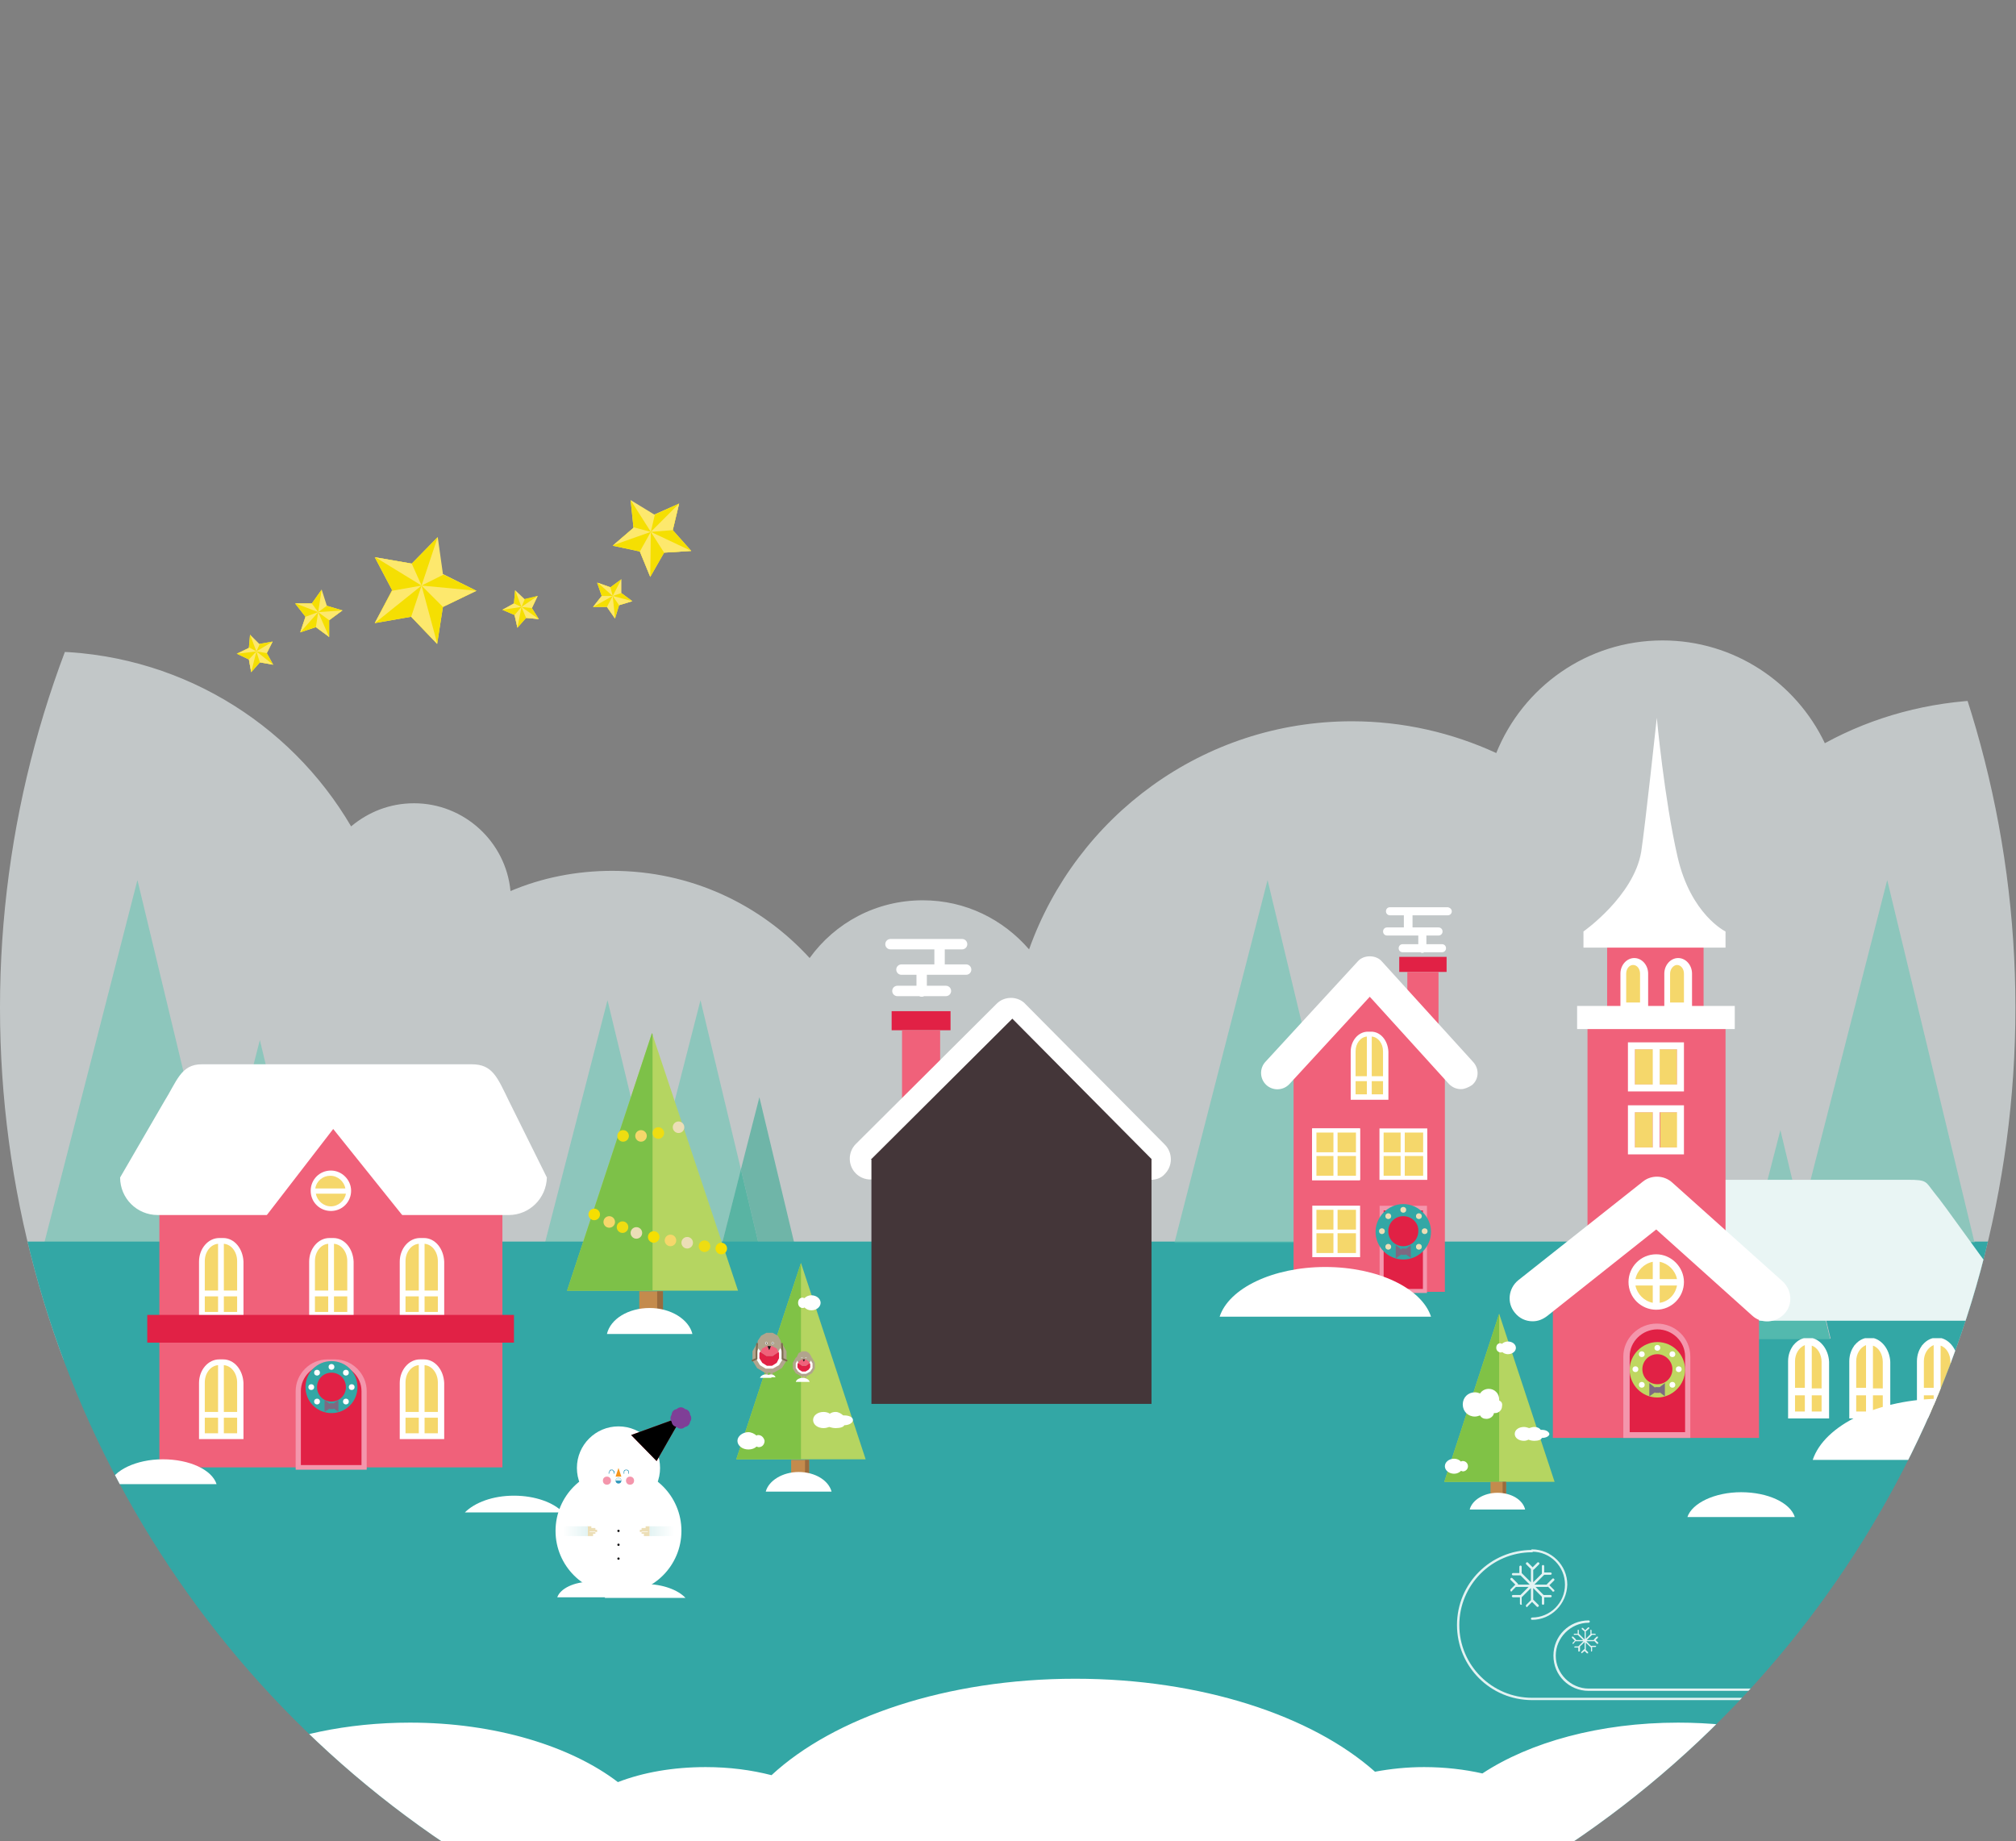 <svg xmlns="http://www.w3.org/2000/svg" xmlns:xlink="http://www.w3.org/1999/xlink" viewBox="0 0 349.1 318.8" enable-background="new 0 0 349.1 318.8"><rect x="0" y="0" width="349.1" height="318.8" fill="#808080" stroke="none"/><symbol id="c" viewBox="-3.8 -6.9 7.7 13.8"><path fill="#fff" d="M.4 6.9h-.7c-1.9 0-3.5-1.8-3.5-4.1v-9.8h7.7v9.8c-.1 2.3-1.6 4.1-3.5 4.1z"/><path fill="#F5D76B" d="M.5 5.9v-8.1h2.3v5.1c0 1.6-1 2.9-2.3 3zM-2.8-3.2v-2.7h2.3v2.7zM.5-3.2v-2.7h2.3v2.7zM-2.8-2.2h2.3v8.1c-1.3-.1-2.3-1.4-2.3-3v-5.1z"/></symbol><symbol id="d" viewBox="-3.5 -7 7.1 13.9"><path fill="#F5D76B" d="M2.4 5.7h-5v-11.7h5z"/><path fill="#fff" d="M0 7c-1.9 0-3.5-1.8-3.5-4.1v-9.9h7.1v9.8c-.1 2.3-1.7 4.2-3.6 4.2zm.6-10h1.7v-2.8h-1.7v2.8zm-1.2 8.7v-7.4h-1.7v4.6c0 1.3.7 2.4 1.7 2.8zm-1.7-8.7h1.7v-2.8h-1.7v2.8zm2.9 1.2v7.4c1-.3 1.7-1.5 1.7-2.8v-4.6h-1.7zm-.6 8.2zm2.9-8.8z"/><path fill="none" d="M0 6.4M2.9-2.4"/></symbol><symbol id="e" viewBox="-5.2 -5.6 10.4 11.3"><path fill="#fff" d="M-5.2 5.6v-11.2h10.4v11.2z"/><path fill="#F5D76B" d="M.3.4h4v4.3h-4zM-.6-.4h-3.7v-4.3h3.7zM.3-.4v-4.3h4v4.3zM-.6 4.7h-3.7v-4.3h3.7z"/></symbol><defs><circle id="a" cx="174.5" cy="174.5" r="174.5"/></defs><clipPath id="b"><use xlink:href="#a" overflow="visible"/></clipPath><g clip-path="url(#b)"><path opacity=".6" fill="#EEF7F8" d="M316 128.7c-5-10.5-15.7-17.8-28.1-17.8-13.1 0-24.2 8.1-28.8 19.5-7.6-3.5-16.1-5.5-25-5.5-25.8 0-47.7 16.5-55.9 39.5-4.5-5.2-11-8.5-18.4-8.5-8.1 0-15.2 3.9-19.6 10-8.5-9.3-20.6-15.1-34.2-15.1-6.2 0-12.2 1.2-17.6 3.5-.8-8.5-8-15.2-16.7-15.2-4.2 0-7.9 1.5-10.9 4-10.6-18.1-30.3-30.3-52.9-30.3h-1.1c-7.5 19.8-11.6 41.2-11.6 63.6 0 20.7 3.5 40.6 9.9 59l2.7.1c12.2 0 23.6-3.6 33.2-9.8h.5c8.9 0 16.8-4 22-10.3 7.1 16.4 23.4 27.8 42.4 27.8 23.5 0 52.9-17.5 55.8-40.2 2.5.9-4.9 1.3-2.1 1.3 6.4 0 12.3-2.5 16.6-6.6 6.2 26.1 29.6 45.5 57.6 45.5 26.2 0 48.4-17 56.2-40.6 4.4 10.5 11.8 19.4 21.1 25.7 7 8.8 17.6 14.6 29.7 14.8 8.3-20.7 12.9-43.2 12.9-66.9 0-19.2-3-37.6-8.6-55h-1.1c-10 .3-19.6 2.9-28 7.5z"/><path fill="none" d="M8 94.2h342.9v120.9h-342.9zM7.7 132.9h342.8v82.3h-342.8z"/><path opacity=".6" fill="#6AC5B4" d="M37.5 209.4l-13.7-57-16.1 62.7h28.3zM113 205.6l-7.8-32.4-10.8 41.9h16.1zM125.1 215.1l3.2-12.6-7-29.3-8.3 32.4 2.3 9.5zM115.3 215.1l-2.3-9.5-2.5 9.5zM115.3 215.1l-2.3-9.5-2.5 9.5z"/><path opacity=".6" fill="#38A893" d="M137.5 215.1l-6-25.1-3.2 12.5 3 12.6z"/><path opacity=".6" fill="#6AC5B4" d="M131.3 215.1l-3-12.6-3.2 12.6z"/><path opacity=".6" fill="#38A893" d="M131.3 215.1l-3-12.6-3.2 12.6z"/><path opacity=".6" fill="#6AC5B4" d="M53.4 215.1l-8.4-35-7.5 29.3 1.3 5.7zM38.8 215.1l-1.3-5.7-1.5 5.7zM38.8 215.1l-1.3-5.7-1.5 5.7z"/><path fill="#33A7A5" d="M341.9 215.1h-28.9l4 16.7h-18l4.3-16.8h-302.6c10.4 42.6 35.9 79.2 70.6 103.8h207.3c34.7-24.6 60.2-61.2 70.6-103.8h-7.3z"/><path opacity=".6" fill="#6AC5B4" d="M341.9 215.1l-15.1-62.7-14.9 58.3 1 4.4z"/><path fill="#33A7A5" d="M312.9 215.2h29v-.1h-29z"/><path opacity=".6" fill="#6AC5B4" d="M312.9 215.2h29v-.1h-29zM219.5 152.4l-16.1 62.7h31.1z"/><path fill="#33A7A5" d="M234.5 215.2v-.1h-31.1v.1z"/><path opacity=".6" fill="#6AC5B4" d="M234.5 215.2v-.1h-31.1v.1zM311.9 210.7l-3.6-15-5 19.4h7.4z"/><path fill="#33A7A5" d="M316.9 231.9l-4-16.7h-2.2v-.1h-7.4l-4.3 16.8z"/><path opacity=".6" fill="#6AC5B4" d="M316.9 231.9l-4-16.7h-2.2v-.1h-7.4l-4.3 16.8zM312.9 215.1l-1-4.4-1.2 4.4zM312.9 215.1l-1-4.4-1.2 4.4z"/><path fill="#33A7A5" d="M310.7 215.1v.1h2.2v-.1z"/><path opacity=".6" fill="#6AC5B4" d="M310.7 215.1v.1h2.2v-.1zM310.7 215.1v.1h2.2v-.1z"/><g><path fill="#E12145" d="M164.6 175.1h-10.2v3.3h10.2z"/><path fill="#F0617A" d="M156.2 178.4v12.8h6.6v-12.8z"/><path fill="#fff" d="M199.3 204.3c-.9 0-1.8-.4-2.5-1.1l-21.6-21.8-21.9 21.8c-1.4 1.4-3.7 1.4-5.1 0-1.4-1.4-1.4-3.7 0-5.1l24.4-24.3c.7-.7 1.6-1 2.5-1 .9 0 1.9.4 2.5 1.1l24.1 24.3c1.4 1.4 1.4 3.7 0 5.1-.6.7-1.5 1-2.4 1z"/><path fill="#443639" d="M175.3 176.4l-24.4 24.3-.1.1h.1v42.3h48.5v-42.4l-24.1-24.3z"/><path fill="#fff" d="M167.3 167h-3.7v-2.6h3c.5 0 .9-.4.9-.9s-.4-.9-.9-.9h-12.4c-.5 0-.9.4-.9.9s.4.9.9.9h7.6v2.6h-5.7c-.5 0-.9.4-.9.9s.4.9.9.9h2.6v1.9h-3.3c-.5 0-.9.4-.9.9s.4.9.9.9h3.8c.1.1.3.1.4.1s.3 0 .4-.1h3.8c.5 0 .9-.4.9-.9s-.4-.9-.9-.9h-3.3v-1.9h6.8c.5 0 .9-.4.9-.9s-.4-.9-.9-.9z"/></g><g><path fill="#F0617A" d="M27.6 194.1h59.4v60h-59.4z"/><path fill="#fff" d="M97.5 261.9c-1.6-1.7-4.8-2.9-8.5-2.9s-6.8 1.2-8.5 2.9h17zM88.1 210.4h-60.8c-3.6 0-6.5-2.9-6.5-6.5l7.6-13.1c2.2-3.5 2.9-6.5 6.5-6.5h46.8c3.6 0 4.4 2.2 6.5 6.5l6.5 13.1c-.1 3.6-3 6.5-6.6 6.5z"/><path fill="#F0617A" d="M44.9 212.1l12.8-16.6 13.3 16.6z"/><use xlink:href="#c" width="7.7" height="13.8" x="-3.8" y="-6.9" transform="matrix(1 0 0 -1 38.262 242.299)" overflow="visible"/><circle fill="#F5D76B" cx="57.3" cy="206.2" r="2.9"/><path fill="#fff" d="M57.3 202.7c-2 0-3.5 1.6-3.5 3.5 0 2 1.6 3.5 3.5 3.5 2 0 3.5-1.6 3.5-3.5s-1.6-3.5-3.5-3.5zm0 6.2c-1.3 0-2.4-1-2.6-2.2h5.2c-.2 1.2-1.3 2.2-2.6 2.2zm-2.7-3.1c.2-1.3 1.3-2.2 2.6-2.2s2.4 1 2.6 2.2h-5.2z"/><use xlink:href="#c" width="7.7" height="13.8" x="-3.8" y="-6.9" transform="matrix(1 0 0 -1 38.262 221.283)" overflow="visible"/><use xlink:href="#c" width="7.7" height="13.8" x="-3.8" y="-6.9" transform="matrix(1 0 0 -1 57.335 221.283)" overflow="visible"/><use xlink:href="#c" width="7.7" height="13.8" x="-3.8" y="-6.9" transform="matrix(1 0 0 -1 73.02 221.283)" overflow="visible"/><path fill="#E12145" d="M25.5 227.7h63.5v4.8h-63.5z"/><use xlink:href="#c" width="7.7" height="13.8" x="-3.8" y="-6.9" transform="matrix(1 0 0 -1 73.02 242.299)" overflow="visible"/><path fill="#E12145" d="M63 254.1v-13.2c0-2.8-2.3-5-5-5h-1.3c-2.8 0-5 2.3-5 5v13.2h11.3z"/><path fill="#F496AC" d="M63.4 254.5h-12.2v-13.6c0-3 2.5-5.5 5.5-5.5h1.3c3 0 5.5 2.5 5.5 5.5v13.6zm-11.3-.8h10.5v-12.8c0-2.5-2.1-4.6-4.6-4.6h-1.3c-2.5 0-4.6 2.1-4.6 4.6v12.8z"/><path fill="#33A7A5" d="M57.4 244.7c-2.5 0-4.5-2-4.5-4.5s2-4.5 4.5-4.5 4.5 2 4.5 4.5-2 4.5-4.5 4.5zm0-7c-1.4 0-2.5 1.1-2.5 2.5s1.1 2.5 2.5 2.5 2.5-1.1 2.5-2.5-1.1-2.5-2.5-2.5z"/><circle fill="#fff" cx="57.4" cy="236.7" r=".5"/><circle fill="#fff" cx="60.9" cy="240.2" r=".5"/><circle fill="#fff" cx="53.9" cy="240.2" r=".5"/><circle fill="#fff" cx="59.9" cy="242.7" r=".5"/><circle fill="#fff" cx="54.9" cy="237.7" r=".5"/><circle fill="#fff" cx="54.9" cy="242.7" r=".5"/><circle fill="#fff" cx="59.9" cy="237.7" r=".5"/><path fill="#7D6981" d="M58.6 242.4l-.8.6h-.7v.1l-.9-.7v2.1l.9-.6v.1h.7v-.1l.8.6z"/><path fill="#fff" d="M37.5 257c-.8-2.5-4.7-4.3-9.3-4.3-4.6 0-8.5 1.9-9.3 4.3h18.6z"/></g><g><path fill="#F0617A" d="M304.6 228.7h38.1v20.3h-38.1zM304.6 228.7v-5l-18-13.2-17.7 13.2v25.3h73.8v-20.3z"/><use xlink:href="#d" width="7.1" height="13.9" x="-3.5" y="-7" transform="matrix(1 0 0 -1 313.134 238.624)" overflow="visible"/><path fill="#E9F5F4" d="M304.6 228.7h38.5c4.5 0 4.1-5.7 2.1-8.3-2.1-2.6-8.5-11.8-10.2-13.8-1.6-2-1.2-2.3-4.6-2.3h-44.5l1.1 5.9 17.6 14.1v4.4z"/><path fill="#F0617A" d="M274.9 177.8h23.9v38.4h-23.9z"/><path fill="#F5D76B" d="M283.1 181.7h7.3v6.1h-7.3z"/><path fill="#fff" d="M281.9 180.5v8.5h9.7v-8.5h-9.7zm1.2 1.2h3.1v6.1h-3.1v-6.1zm7.3 6.1h-3v-6.1h3v6.1z"/><path fill="#F5D76B" d="M283.1 192.6h3.1v6.1h-3.1zM287.5 192.6h3v6.1h-3z"/><path fill="#fff" d="M281.9 191.4v8.5h9.7v-8.5h-9.7zm1.2 7.3v-6.1h3.1v6.1h-3.1zm7.3 0h-3v-6.1h3v6.1zm-3.5.6z"/><path fill="none" d="M286.9 199.3"/><path fill="#F0617A" d="M278.3 163.7h16.7v10.6h-16.7zM278.3 163.7h16.7v10.6h-16.7z"/><path fill="#F5D76B" d="M284.7 174.2v-5.6c0-1.2-.8-2.1-1.8-2.1s-1.8.9-1.8 2.1v5.6h3.6z"/><path fill="#fff" d="M285.3 174.8h-4.7v-6.2c0-1.5 1.1-2.7 2.4-2.7 1.3 0 2.4 1.2 2.4 2.7v6.2zm-3.6-1.2h2.3v-5c0-.8-.5-1.5-1.2-1.5s-1.2.7-1.2 1.5v5z"/><path fill="#F5D76B" d="M292.3 174.2v-5.6c0-1.2-.8-2.1-1.8-2.1s-1.8.9-1.8 2.1v5.6h3.6z"/><path fill="#fff" d="M292.9 174.8h-4.7v-6.2c0-1.5 1.1-2.7 2.4-2.7 1.3 0 2.4 1.2 2.4 2.7v6.2zm-3.6-1.2h2.3v-5c0-.8-.5-1.5-1.2-1.5-.6 0-1.2.7-1.2 1.5v5z"/><circle fill="#F5D76B" cx="286.8" cy="222.1" r="3.8"/><path fill="#fff" d="M286.8 217.2c-2.7 0-4.8 2.2-4.8 4.8 0 2.7 2.2 4.8 4.8 4.8 2.7 0 4.8-2.2 4.8-4.8 0-2.6-2.2-4.8-4.8-4.8zm-.6 8.4c-1.5-.3-2.7-1.5-3-3h3v3zm0-4.1h-3c.3-1.5 1.5-2.7 3-3v3zm1.2-3c1.5.3 2.7 1.5 3 3h-3v-3zm0 7.1v-3h3c-.3 1.6-1.5 2.8-3 3z"/><path fill="#E12145" d="M292.3 248.5v-13.6c0-2.8-2.4-5.2-5.3-5.2s-5.3 2.3-5.3 5.2v13.6h10.6z"/><path fill="#F496AC" d="M292.7 249h-11.6v-14.1c0-3.1 2.6-5.7 5.8-5.7 3.2 0 5.8 2.5 5.8 5.7v14.1zm-10.5-1h9.6v-13.1c0-2.6-2.2-4.7-4.8-4.7-2.6 0-4.8 2.1-4.8 4.7v13.1z"/><path fill="#BFD761" d="M287 242c-2.7 0-4.8-2.2-4.8-4.8s2.2-4.8 4.8-4.8c2.7 0 4.8 2.2 4.8 4.8s-2.2 4.8-4.8 4.8zm0-7.5c-1.5 0-2.6 1.2-2.6 2.6 0 1.5 1.2 2.6 2.6 2.6 1.5 0 2.6-1.2 2.6-2.6 0-1.4-1.2-2.6-2.6-2.6z"/><circle fill="#fff" cx="287" cy="233.4" r=".5"/><circle fill="#fff" cx="290.7" cy="237.1" r=".5"/><circle fill="#fff" cx="283.2" cy="237.1" r=".5"/><circle fill="#fff" cx="289.6" cy="239.8" r=".5"/><circle fill="#fff" cx="284.3" cy="234.5" r=".5"/><circle fill="#fff" cx="284.3" cy="239.8" r=".5"/><circle fill="#fff" cx="289.6" cy="234.5" r=".5"/><path fill="#7D6981" d="M288.3 239.5l-.9.7h-.8v.1l-1-.8v2.3l1-.7v.1h.8v-.1l.9.7z"/><use xlink:href="#d" width="7.1" height="13.9" x="-3.5" y="-7" transform="matrix(1 0 0 -1 323.73 238.624)" overflow="visible"/><use xlink:href="#d" width="7.1" height="13.9" x="-3.5" y="-7" transform="matrix(1 0 0 -1 335.446 238.624)" overflow="visible"/><path fill="#fff" d="M265.4 228.8c-1.2 0-2.3-.5-3.1-1.5-1.4-1.7-1.1-4.2.6-5.6l21.6-17.1c1.5-1.2 3.7-1.1 5.1.2l19.1 17.1c1.6 1.5 1.8 4 .3 5.6-1.5 1.6-4 1.8-5.6.3l-16.6-14.9-18.9 15c-.8.6-1.6.9-2.5.9zM273.1 174.2h27.3v4h-27.3zM274.2 161.3v2.8h24.6v-2.8s-6-2.9-8.3-12.9c-2.3-10-3.6-24.1-3.6-24.1s-2 18.6-2.7 23.2c-1.3 7.7-10 13.8-10 13.8z"/><path fill="#fff" d="M310.8 262.7c-.8-2.5-4.7-4.3-9.3-4.3s-8.5 1.9-9.3 4.3h18.6z"/><path fill="#fff" d="M359.1 252.8c-2-6-11.4-10.6-22.6-10.6-11.3 0-20.6 4.6-22.6 10.6h45.2z"/></g><g><path fill="#F0617A" d="M224 185.3v38.4h26.2v-38.4l-13.1-12.8z"/><path fill="#fff" d="M250.6 157.1h-9.9c-.4 0-.7.3-.7.7s.3.7.7.7h2.4v2.1h-2.9c-.4 0-.7.3-.7.7 0 .4.3.7.7.7h5.4v1.5h-2.7c-.4 0-.7.3-.7.7 0 .4.3.7.7.7h3.1c.1.1.2.1.3.1s.2 0 .3-.1h3.1c.4 0 .7-.3.7-.7 0-.4-.3-.7-.7-.7h-2.7v-1.5h2.1c.4 0 .7-.3.7-.7 0-.4-.3-.7-.7-.7h-4.5v-2.1h6.1c.4 0 .7-.3.7-.7s-.4-.7-.8-.7z"/><path fill="#E12145" d="M239.3 209.2h7.5v14.4h-7.5z"/><path fill="#F5D76B" d="M227.6 195.7h7.6v8.3h-7.6z"/><path fill="#fff" d="M235.5 204.4h-8.3v-9h8.3v9zm-7.6-.8h6.9v-7.6h-6.9v7.6z"/><path fill="#F5D76B" d="M231.4 195.8v8.2"/><path fill="#fff" d="M231 195.8h.7v8.2h-.7z"/><path fill="#F5D76B" d="M227.6 199.9h7.6"/><path fill="#fff" d="M227.6 199.5h7.6v.7h-7.6z"/><path fill="#F496AC" d="M247.1 223.9h-8.2v-15.1h8.2v15.1zm-7.5-.7h6.8v-13.6h-6.8v13.6z"/><path fill="#E12145" d="M242.3 165.7v2.6h8.2v-2.6z"/><path fill="#F0617A" d="M243.7 168.3v10.2h5.4v-10.2z"/><path fill="#fff" d="M253 188.6c-.8 0-1.5-.3-2.1-.9l-13.7-15.1-13.9 15.1c-1.1 1.2-2.9 1.2-4 .2-1.2-1.1-1.2-2.9-.2-4l16-17.4c.5-.6 1.3-.9 2.1-.9s1.6.3 2.1.9l15.8 17.4c1.1 1.2 1 3-.2 4-.6.4-1.3.7-1.9.7z"/><path fill="#33A7A5" d="M243 218.1c-2.7 0-4.8-2.2-4.8-4.8s2.2-4.8 4.8-4.8 4.8 2.2 4.8 4.8-2.1 4.8-4.8 4.8zm0-7.5c-1.5 0-2.6 1.2-2.6 2.6 0 1.5 1.2 2.6 2.6 2.6 1.5 0 2.6-1.2 2.6-2.6.1-1.4-1.1-2.6-2.6-2.6z"/><circle fill="#ECDEB6" cx="243" cy="209.5" r=".5"/><circle fill="#ECDEB6" cx="246.7" cy="213.2" r=".5"/><circle fill="#ECDEB6" cx="239.3" cy="213.2" r=".5"/><circle fill="#ECDEB6" cx="245.7" cy="215.9" r=".5"/><circle fill="#ECDEB6" cx="240.4" cy="210.6" r=".5"/><circle fill="#ECDEB6" cx="240.4" cy="215.9" r=".5"/><circle fill="#ECDEB6" cx="245.7" cy="210.6" r=".5"/><path fill="#7D6981" d="M244.3 215.6l-.9.7v-.1h-.7v.2l-1-.8v2.3l1-.7v.1h.7v-.1l.9.6z"/><use xlink:href="#e" width="10.4" height="11.3" x="-5.2" y="-5.6" transform="matrix(.796 0 0 -.796 231.381 199.858)" overflow="visible"/><use xlink:href="#e" width="10.4" height="11.3" x="-5.2" y="-5.6" transform="matrix(.796 0 0 -.796 243.016 199.858)" overflow="visible"/><use xlink:href="#e" width="10.4" height="11.3" x="-5.2" y="-5.6" transform="matrix(.796 0 0 -.796 231.381 213.239)" overflow="visible"/><use xlink:href="#c" width="7.7" height="13.8" x="-3.8" y="-6.9" transform="matrix(.848 0 0 -.848 237.115 184.502)" overflow="visible"/><path fill="#fff" d="M247.8 228c-1.6-4.9-9.2-8.6-18.3-8.6-9.1 0-16.7 3.7-18.3 8.6h36.6z"/></g><g><path fill="#B5D561" d="M112.9 178.9l-14.7 44.6h29.6z"/><path fill="#7DC148" d="M113 179.1l-.1-.2-14.7 44.6h14.8z"/><path fill="#C48B4D" d="M110.7 223.6h4.1v4.3h-4.1z"/><path fill="#996B3D" d="M113.8 223.6h1v4.3h-1z"/><path fill="#fff" d="M119.9 231c-.6-2.5-3.7-4.5-7.4-4.5s-6.8 1.9-7.4 4.5h14.8z"/><circle fill="#F5DF02" cx="102.9" cy="210.3" r="1"/><circle fill="#F5D76B" cx="105.5" cy="211.6" r="1"/><circle fill="#EEDD12" cx="107.8" cy="212.5" r="1"/><circle fill="#ECDEB6" cx="110.2" cy="213.5" r="1"/><circle fill="#F5DF02" cx="113.2" cy="214.2" r="1"/><circle fill="#F5D76B" cx="116.1" cy="214.8" r="1"/><circle fill="#ECDEB6" cx="119" cy="215.2" r="1"/><circle fill="#EEDD12" cx="122" cy="215.8" r="1"/><circle fill="#F5DF02" cx="124.9" cy="216.2" r="1"/><circle fill="#EEDD12" cx="107.9" cy="196.7" r="1"/><circle fill="#F5D76B" cx="111" cy="196.7" r="1"/><circle fill="#EEDD12" cx="114" cy="196.2" r="1"/><circle fill="#ECDEB6" cx="117.5" cy="195.2" r="1"/></g><g><path fill="#B5D561" d="M138.7 218.7l-11.2 34h22.4z"/><path fill="#80C246" d="M138.7 218.8v-.1l-11.2 34h11.2z"/><path fill="#C48B4D" d="M137 252.8h3.1v3.2h-3.1z"/><path fill="#996B3D" d="M139.4 252.8h.7v3.2h-.7z"/><path fill="#fff" d="M144 258.3c-.5-1.9-2.8-3.4-5.7-3.4-2.8 0-5.2 1.5-5.7 3.4h11.4zM146.2 245.1h-.2c-.3-.3-.8-.6-1.3-.6-.4 0-.7.1-1 .3-.3-.2-.7-.3-1.1-.3-1 0-1.8.6-1.8 1.4 0 .8.8 1.4 1.8 1.4.4 0 .7-.1 1-.2.3.1.7.2 1.1.2.8 0 1.4-.2 1.5-.5.8 0 1.5-.4 1.5-.9s-.7-.8-1.5-.8zM131.3 248.5c-.1 0-.2 0-.3.1-.3-.3-.9-.6-1.4-.6-1 0-1.9.7-1.9 1.5s.8 1.5 1.9 1.5c.6 0 1.1-.2 1.4-.5.1 0 .2.1.4.1.6 0 1-.5 1-1.1-.1-.5-.5-1-1.1-1zM139 226.5c.1 0 .2 0 .3-.1.3.3.7.5 1.2.5.9 0 1.6-.6 1.6-1.3 0-.7-.7-1.3-1.6-1.3-.5 0-.9.2-1.2.5l-.3-.1c-.5 0-.8.4-.8.9s.3.9.8.9z"/></g><path fill="#fff" d="M334.6 318.8c-3.9-11.7-22.1-20.5-44-20.5-13.6 0-25.7 3.4-33.9 8.8-3.1-.7-6.5-1.1-10.1-1.1-3 0-5.8.3-8.5.8-10.9-9.7-30.1-16.1-51.9-16.1-22.3 0-41.8 6.7-52.6 16.7-3.5-.9-7.3-1.4-11.4-1.4-5.6 0-10.8.9-15.2 2.6-8.1-6.2-21.2-10.3-36-10.3-21.9 0-40.1 8.8-44 20.5"/><g><path fill="#FDE86D" d="M115 95.7l-2.4 4.2-1.8-4.4-4.7-1 3.6-3.1-.5-4.8 4.1 2.5 4.3-1.9-1.1 4.6 3.2 3.6z"/><path fill="#F5DF02" d="M117.6 87.2l-4.2 1.9-.7 3-3.5-5.5.5 4.8-3.6 3.1 4.7 1 1.8 4.4 2.4-4.2 4.7-.3-3.2-3.6z"/><path fill="#FDE86D" d="M116.5 91.8l1.1-4.6-4.9 4.9zM115 95.7l4.7-.3-7-3.3zM110.8 95.5l1.8 4.4.1-7.8zM112.7 92.1l-3-.8v.1l-3.5 3zM105.1 105.1h-2.4l1.5-1.9-.8-2.3 2.3.8 1.9-1.4v2.4l1.9 1.4-2.3.7-.7 2.3z"/><path fill="#F5DF02" d="M109.5 104.1l-1.9-1.4-1.5.5 1.5-2.9-1.9 1.4-2.3-.8.8 2.3-1.5 1.9h2.4l1.4 2 .7-2.3z"/><path fill="#FDE86D" d="M107.2 104.8l2.3-.7-3.4-.9zM105.1 105.1l1.4 2-.4-3.9zM104.2 103.2l-1.5 1.9 3.4-1.9zM106.1 103.2l-.4-1.5-2.2-.8zM71.2 106.8l-6.3 1.1 3-5.7-3-5.7 6.4 1.1 4.5-4.6.9 6.4 5.8 2.9-5.8 2.8-1 6.4z"/><path fill="#F5DF02" d="M82.5 102.3l-5.7-2.8-3.8 1.9 2.8-8.4-4.5 4.6-6.4-1.1 3 5.7-3 5.7 6.3-1.1 4.5 4.7 1-6.4z"/><path fill="#FDE86D" d="M76.7 105.1l5.8-2.8-9.5-.9zM71.2 106.8l4.5 4.7v-.1l-2.7-10zM67.9 102.3l-3 5.6 8.1-6.5zM73 101.4l-1.7-3.8-6.3-1.1zM54.7 108.6l-2.7.9.9-2.7-1.8-2.3h2.9l1.7-2.4.9 2.8 2.7.8-2.3 1.7v2.9z"/><path fill="#F5DF02" d="M59.3 105.7l-2.7-.8-1.5 1.1.6-3.9-1.7 2.4h-2.9l1.8 2.3-.9 2.7 2.7-.9 2.3 1.7v-2.9z"/><path fill="#FDE86D" d="M57 107.4l2.3-1.7-4.2.3zM54.7 108.6l2.3 1.7-1.9-4.3zM52.9 106.8l-.9 2.7 3.1-3.5zM55.1 106l-1.1-1.5h-2.8zM45 114.7l-1.5 1.7-.4-2.2-2.1-1 2.1-1 .2-2.3 1.6 1.6 2.3-.4-1 2 1.1 2z"/><path fill="#F5DF02" d="M47.2 111.1l-2.2.4-.6 1.3-1.1-2.9-.2 2.3-2.1 1 2.1 1 .4 2.2 1.5-1.7 2.3.4-1.1-2z"/><path fill="#FDE86D" d="M46.2 113.1l1-2-2.8 1.7zM45 114.7l2.3.4-2.9-2.3zM43.1 114.2l.4 2.2.9-3.6zM44.4 112.8l-1.3-.7v.1l-2 1zM91.1 107l-1.5 1.7-.5-2.2-2.1-.9 2-1.1.2-2.3 1.7 1.6 2.2-.6-1 2.1 1.2 1.9z"/><path fill="#F5DF02" d="M93.1 103.2l-2.2.5-.6 1.4-1.1-2.9-.2 2.3-2 1.1 2.1.9.5 2.2 1.5-1.7 2.2.2-1.2-1.9z"/><path fill="#FDE86D" d="M92.1 105.3l1-2.1-2.8 1.9zM91.1 107l2.2.2-3-2.1zM89.1 106.5l.5 2.2.7-3.6zM90.3 105.1l-1.3-.6-2 1.1z"/></g><g><path fill="#B1A48D" d="M132.8 238.3c-.1 0-.2-.1-.2-.2v-.8c0-.1.1-.2.2-.2s.2.1.2.2v.8c0 .1-.1.2-.2.2zM133.6 238.3c-.1 0-.2-.1-.2-.2v-.8c0-.1.1-.2.2-.2s.2.1.2.2v.8c0 .1-.1.2-.2.2zM132.4 237.7l-1.3-.8-.8-1.3v-1.6l.8-1.4 1.3-.8h1.6l1.4.8.8 1.4v1.6l-.8 1.3-1.4.8z"/><path fill="#fff" d="M132.6 237l-1-.6-.6-1v-1.3l.6-1 1-.6h1.2l1.1.6.6 1v1.3l-.6 1-1.1.6z"/><path fill="#E12145" d="M132.8 236.5l-.8-.5-.5-.8v-.9l.5-.8.8-.4h.9l.8.4.4.8v.9l-.4.8-.8.5z"/><path fill="#B1A48D" d="M132.7 234.8l-.9-.6-.6-.9v-1.1l.6-.9.9-.5h1.1l.9.5.5.9v1.1l-.5.9-.9.6z"/><path fill="#F0617A" d="M133.8 234.8l.9-.6.1-.1-.3-.6-.8-.4h-.9l-.8.4-.3.6.1.1.9.6z"/><circle fill="#fff" cx="132.7" cy="232.6" r=".2"/><circle fill="#1D1C1A" cx="132.7" cy="232.6" r=".1"/><circle fill="#fff" cx="133.8" cy="232.6" r=".2"/><circle fill="#1D1C1A" cx="133.8" cy="232.6" r=".1"/><path fill="#1D1C1A" d="M132.9 233.1l.3.7.3-.7z"/><path stroke="#7C6B4F" stroke-width=".312" stroke-linecap="round" stroke-linejoin="round" stroke-miterlimit="10" fill="none" d="M131.1 232.7l-.1 1.4v1.2l-.7.3M135.4 232.7l.1 1.4v1.2l.7.3"/><path fill="#B1A48D" d="M139 238.7c-.1 0-.1-.1-.1-.1v-.5c0-.1.1-.1.1-.1.1 0 .1.1.1.1v.5c0 .1-.1.1-.1.1zM139.5 238.7c-.1 0-.1-.1-.1-.1v-.5c0-.1.1-.1.1-.1.1 0 .1.1.1.1v.5c0 .1-.1.1-.1.1zM138.7 238.3l-.9-.5-.5-.8v-1l.5-.9.9-.5h1l.9.5.5.9v1l-.5.8-.9.5z"/><path fill="#fff" d="M138.8 237.9l-.6-.4-.4-.6v-.8l.4-.7.6-.4h.8l.7.4.4.7v.8l-.4.6-.7.4z"/><path fill="#E12145" d="M138.9 237.5l-.5-.3-.3-.4v-.6l.3-.5.5-.3h.6l.5.3.3.5v.6l-.3.4-.5.3z"/><path fill="#B1A48D" d="M138.9 236.5l-.6-.4-.3-.6v-.6l.3-.6.6-.3h.7l.5.3.4.6v.6l-.4.6-.5.4z"/><path fill="#F0617A" d="M139.6 236.5l.5-.4.1-.1-.2-.3-.5-.3h-.6l-.5.3-.2.3.1.1.6.4z"/><path fill="#fff" d="M139 235.1l-.1.1-.2-.1.2-.1.1.1z"/><path fill="#1D1C1A" d="M138.9 235.1h-.1l.1-.1v.1z"/><path fill="#fff" d="M139.7 235.1l-.1.1-.2-.1.2-.1.1.1z"/><path fill="#1D1C1A" d="M139.6 235.1h-.1l.1-.1v.1zM139 235.4l.2.4.2-.4z"/><path fill="#7C6B4F" d="M137.3 237l.4-.2v-1.6.9.7l-.4.2zM141.1 237l-.4-.2v-1.6.9.7l.4.2z"/><path fill="#fff" d="M133.6 238.6c-.1-.3-.5-.6-1-.6s-.9.3-1 .6h2zM134.3 238.5c-.1-.3-.4-.5-.8-.5s-.7.2-.8.5h1.6zM140.2 239.3c-.1-.4-.6-.7-1.2-.7s-1.1.3-1.2.7h2.4z"/></g><g><path fill="#B5D561" d="M259.6 227.5l-9.5 29.1h19.1z"/><path fill="#80C246" d="M259.6 227.7v-.2l-9.5 29.1h9.5z"/><path fill="#C48B4D" d="M258.1 256.6h2.7v2.8h-2.7z"/><path fill="#996B3D" d="M260.2 256.6h.6v2.8h-.6z"/><path fill="#fff" d="M264.1 261.4c-.4-1.7-2.4-2.9-4.8-2.9s-4.4 1.3-4.8 2.9h9.6zM259.6 242.5v-.2c0-1-.8-1.8-1.8-1.8-.6 0-1.2.3-1.5.8-.3-.1-.5-.2-.9-.2-1.2 0-2.1.9-2.1 2.1 0 1.2.9 2.1 2.1 2.1.3 0 .6-.1.9-.2.2.4.6.6 1.1.6.6 0 1.2-.4 1.3-1h.2c.6 0 1.2-.5 1.2-1.2.1-.5-.1-.8-.5-1zM267 247.6h-.2c-.2-.3-.6-.5-1.1-.5-.3 0-.6.1-.9.2-.3-.1-.6-.2-.9-.2-.9 0-1.6.5-1.6 1.2s.7 1.2 1.6 1.2c.3 0 .6-.1.8-.2.2.1.6.2 1 .2.7 0 1.2-.2 1.3-.5.7 0 1.3-.3 1.3-.7-.1-.4-.6-.7-1.3-.7zM253.3 253c-.1 0-.2 0-.3.1-.3-.3-.7-.5-1.2-.5-.9 0-1.6.6-1.6 1.3 0 .7.7 1.3 1.6 1.3.5 0 .9-.2 1.2-.5l.3.1c.5 0 .9-.4.9-.9s-.4-.9-.9-.9zM259.9 234.2c.1 0 .2 0 .2-.1.2.2.6.4 1 .4.8 0 1.4-.5 1.4-1.1 0-.6-.6-1.1-1.4-1.1-.4 0-.8.2-1 .4l-.3-.1c-.4 0-.7.3-.7.8s.4.8.8.8z"/></g><g><path fill="#fff" d="M118.7 276.7c-1.3-1.4-4-2.4-7-2.4s-5.6 1-7 2.4h14zM108.1 276.6c-.5-1.5-2.9-2.7-5.8-2.7s-5.3 1.2-5.8 2.7h11.6z"/><circle fill="#fff" cx="107.1" cy="265.1" r="10.9"/><circle fill="#fff" cx="107.1" cy="254.2" r="7.2"/><path fill="#F7971D" d="M107.6 255.7h-1l.5-1.5z"/><circle fill="#2F98BB" cx="107.1" cy="256.4" r=".5"/><path fill="#E3F3F3" d="M107.1 255.9c-.3 0-.5.2-.5.5h1c0-.2-.2-.5-.5-.5z"/><g fill="#2F98BB"><path d="M108.1 255v-.2l.1-.1.1-.1h.3l.1.1.1.1v.4h.1v-.4l-.1-.2-.2-.1h-.3l-.2.1-.1.2v.4h.1v-.2zM105.5 255l.1-.2.1-.1.1-.1h.2l.2.1v.1l.1.2v.2h.1v-.4l-.2-.2-.1-.1h-.4l-.1.1-.1.2-.1.2v.2h.1v-.2z"/></g><g fill="#151415"><circle cx="107.1" cy="267.5" r=".2"/><circle cx="107.1" cy="269.9" r=".2"/><circle cx="107.1" cy="265.1" r=".2"/></g><g fill="#F496AC"><circle cx="105.1" cy="256.4" r=".7"/><circle cx="109.1" cy="256.4" r=".7"/></g><path fill="#ECDEB6" d="M103.1 264.9h-1 1v-.3h-1 .3v-.3h-.7v1.7h1v-.4h-.6 1v-.3h-1v-.1h1v.1h.3v-.4z"/><path fill="#B1A48D" d="M102.1 265.6h1-1z"/><linearGradient id="f" gradientUnits="userSpaceOnUse" x1="97.463" y1="265.109" x2="101.731" y2="265.109"><stop offset="0" stop-color="#fff"/><stop offset="1" stop-color="#E3F3F3"/></linearGradient><path fill="url(#f)" d="M97.5 264.3h4.3v1.7h-4.3z"/><path fill="#ECDEB6" d="M111.8 264.3v.3h.4-.4-.7v.3h1.1-1.1-.3v.4h.3v-.1h1.1v.1h-1.1v.3h1.1-.7v.4h1v-1.7z"/><path fill="#B1A48D" d="M112.2 265.6h-1.1.4.7z"/><linearGradient id="g" gradientUnits="userSpaceOnUse" x1="116.768" y1="265.109" x2="112.5" y2="265.109"><stop offset="0" stop-color="#fff"/><stop offset="1" stop-color="#E3F3F3"/></linearGradient><path fill="url(#g)" d="M112.5 264.3h4.3v1.7h-4.3z"/><defs><path id="i" d="M109.3 248.5l8.8-3.2-4.4 7.7z"/></defs><defs><path id="h" d="M109.3 248.5l8.8-3.2-4.4 7.7z"/></defs><use xlink:href="#h" overflow="visible" fill="#E11F26"/><clipPath id="j"><use xlink:href="#i" overflow="visible"/></clipPath><clipPath id="k" clip-path="url(#j)"><use xlink:href="#h" overflow="visible"/></clipPath><g clip-path="url(#k)" stroke="#ECDEB6" stroke-width="2.573" stroke-linecap="round" stroke-linejoin="round" stroke-miterlimit="10" fill="none"><path d="M109.4 252.4l.4-.6M110 252.4l.5-.6M110.7 252.4l.4-.6M111.3 252.4l.5-.6M112 252.4l.4-.6M112.6 252.4l.5-.6M113.3 252.4l.4-.6M113.9 252.4l.5-.6M114.6 252.4l.4-.6M115.2 252.4l.4-.6M115.8 252.4l.5-.6M116.5 252.4l.4-.6M117.1 252.4l.5-.6M117.8 252.4l.4-.6M118.4 252.4l.5-.6M109.4 251.4l.4-.7M110 251.4l.5-.7M110.7 251.4l.4-.7M111.3 251.4l.5-.7M112 251.4l.4-.7M112.6 251.4l.5-.7M113.3 251.4l.4-.7M113.9 251.4l.5-.7M114.6 251.4l.4-.7M115.2 251.4l.4-.7M115.8 251.4l.5-.7M116.5 251.4l.4-.7M117.1 251.4l.5-.7M117.8 251.4l.4-.7M118.4 251.4l.5-.7M109.4 250.4l.4-.6M110 250.4l.5-.6M110.7 250.4l.4-.6M111.3 250.4l.5-.6M112 250.4l.4-.6M112.6 250.4l.5-.6M113.3 250.4l.4-.6M113.9 250.4l.5-.6M114.6 250.4l.4-.6M115.2 250.4l.4-.6M115.8 250.4l.5-.6M116.5 250.4l.4-.6M117.1 250.4l.5-.6M117.8 250.4l.4-.6M118.4 250.4l.5-.6M109.4 249.3l.4-.6M110 249.3l.5-.6M110.7 249.3l.4-.6M111.3 249.3l.5-.6M112 249.3l.4-.6M112.6 249.3l.5-.6M113.3 249.3l.4-.6M113.9 249.3l.5-.6M114.6 249.3l.4-.6M115.2 249.3l.4-.6M115.8 249.3l.5-.6M116.5 249.3l.4-.6M117.1 249.3l.5-.6M117.8 249.3l.4-.6M118.4 249.3l.5-.6M109.4 248.4l.4-.6M110 248.4l.5-.6M110.7 248.4l.4-.6M111.3 248.4l.5-.6M112 248.4l.4-.6M112.6 248.4l.5-.6M113.3 248.4l.4-.6M113.9 248.4l.5-.6M114.6 248.4l.4-.6M115.2 248.4l.4-.6M115.8 248.4l.5-.6M116.5 248.4l.4-.6M117.1 248.4l.5-.6M117.8 248.4l.4-.6M118.4 248.4l.5-.6M109.4 247.4l.4-.6M110 247.4l.5-.6M110.7 247.4l.4-.6M111.3 247.4l.5-.6M112 247.4l.4-.6M112.6 247.4l.5-.6M113.3 247.4l.4-.6M113.9 247.4l.5-.6M114.6 247.4l.4-.6M115.2 247.4l.4-.6M115.8 247.4l.5-.6M116.5 247.4l.4-.6M117.1 247.4l.5-.6M117.8 247.4l.4-.6M118.4 247.4l.5-.6M109.4 246.3l.4-.6M110 246.3l.5-.6M110.7 246.3l.4-.6M111.3 246.3l.5-.6M112 246.3l.4-.6M112.6 246.3l.5-.6M113.3 246.3l.4-.6M113.9 246.3l.5-.6M114.6 246.3l.4-.6M115.2 246.3l.4-.6M115.8 246.3l.5-.6M116.5 246.3l.4-.6M117.1 246.3l.5-.6M117.8 246.3l.4-.6M118.4 246.3l.5-.6"/></g><g stroke="#7F3F97" stroke-width="2" stroke-linecap="round" stroke-linejoin="round" stroke-miterlimit="10" fill="none"><path d="M117.9 244.7v1.7M117.1 245.6h1.6M117.3 246.1l1.2-1.1M117.3 245l1.2 1.1"/></g></g></g><g clip-path="url(#b)"><path fill="#E3F3F3" d="M344.3 292.8h-69.2c-3.4 0-6.1-2.7-6.1-6.1 0-3.4 2.7-6.1 6.1-6.1.1 0 .2.1.2.2s-.1.2-.2.2c-3.1 0-5.7 2.6-5.7 5.7s2.6 5.7 5.7 5.7h69.2c.1 0 .2.1.2.2s-.1.2-.2.2z"/><path d="M275.1 286.3c1.5 0 2.7-1.2 2.7-2.7 0-1.5-1.2-2.7-2.7-2.7M275.1 283.5c-.7 0-1.4.6-1.4 1.4 0 .7.6 1.4 1.4 1.4" fill="none"/><path fill="#E3F3F3" d="M265.3 277.4c-.1 0-.2-.1-.2-.2v-5.4c0-.1.1-.2.2-.2s.2.1.2.2v5.4c0 .1-.1.2-.2.2zM267.9 274.8h-5.4c-.1 0-.2-.1-.2-.2s.1-.2.2-.2h5.4c.1 0 .2.1.2.2s0 .2-.2.2zM265.3 271.9c-.1 0-.1 0-.1-.1l-.9-.9c-.1-.1-.1-.2 0-.3.1-.1.2-.1.3 0l.8.8.8-.8c.1-.1.2-.1.3 0 .1.1.1.2 0 .3l-.9.9c-.2.1-.3.1-.3.1zM264.4 278.3c-.1 0-.1 0-.1-.1-.1-.1-.1-.2 0-.3l.9-.9c.1-.1.2-.1.3 0l.9.9c.1.1.1.2 0 .3-.1.1-.2.1-.3 0l-.8-.8-.8.8c0 .1-.1.1-.1.1zM268.9 275.6c-.1 0-.1 0-.1-.1l-.9-.9c-.1-.1-.1-.2 0-.3l.9-.9c.1-.1.2-.1.3 0 .1.1.1.2 0 .3l-.8.8.8.8c.1.1.1.2 0 .3h-.2zM261.7 275.6c-.1 0-.1 0-.1-.1-.1-.1-.1-.2 0-.3l.8-.8-.8-.8c-.1-.1-.1-.2 0-.3.1-.1.2-.1.3 0l.9.9c.1.1.1.2 0 .3l-.9.9c-.1.2-.2.2-.2.2zM263.4 276.6c-.1 0-.1 0-.1-.1-.1-.1-.1-.2 0-.3l3.8-3.8c.1-.1.2-.1.3 0 .1.1.1.2 0 .3l-3.8 3.8c-.1.1-.1.1-.2.1zM268.5 272.7h-1.3c-.1 0-.2-.1-.2-.2v-1.3c0-.1.1-.2.2-.2s.2.1.2.2v1.1h1.1c.1 0 .2.1.2.2s-.1.2-.2.2zM263.4 277.9c-.1 0-.2-.1-.2-.2v-1.1h-1.2c-.1 0-.2-.1-.2-.2s.1-.2.2-.2h1.3c.1 0 .2.1.2.2v1.3c.1.1 0 .2-.1.2zM267.1 276.6c-.1 0-.1 0-.1-.1l-3.8-3.8c-.1-.1-.1-.2 0-.3.1-.1.2-.1.3 0l3.8 3.8c.1.1.1.2 0 .3-.1.1-.1.1-.2.1zM267.2 277.9c-.1 0-.2-.1-.2-.2v-1.3c0-.1.1-.2.2-.2h1.3c.1 0 .2.1.2.2s-.1.2-.2.2h-1.1v1.1c0 .1-.1.2-.2.2zM263.3 272.8h-1.3c-.1 0-.2-.1-.2-.2s.1-.2.2-.2h1.1v-1.1c0-.1.1-.2.2-.2s.2.1.2.2v1.3c0 .1-.1.2-.2.2zM340.4 294.4h-75.1c-7.2 0-13-5.8-13-13s5.8-13 13-13c.1 0 .2.1.2.2s-.1.2-.2.2c-7 0-12.6 5.7-12.6 12.6 0 7 5.7 12.6 12.6 12.6h75.1c.1 0 .2.1.2.2s-.1.2-.2.2zM265.3 280.5c-.1 0-.2-.1-.2-.2s.1-.2.2-.2c3.1 0 5.7-2.5 5.7-5.7 0-3.1-2.5-5.7-5.7-5.7-.1 0-.2-.1-.2-.2s.1-.2.2-.2c3.3 0 6.1 2.7 6.1 6.1-.1 3.4-2.8 6.1-6.1 6.1z"/><path d="M265.3 274.5c-1.6 0-2.9 1.3-2.9 2.9s1.3 2.9 2.9 2.9" fill="none"/><path fill="#E3F3F3" d="M274.5 285.8c-.1 0-.1-.1-.1-.1v-3.1c0-.1.1-.1.1-.1l.1.1v3.1l-.1.1zM276 284.2h-3.1c-.1 0-.1-.1-.1-.1l.1-.1h3.1c.1 0 .1.1.1.1s0 .1-.1.1zM274.5 282.6l-.6-.5v-.2h.2l.4.4.5-.5h.2v.2l-.7.6zM273.9 286.3c-.1-.1-.1-.1-.1-.2l.5-.5h.2l.5.5v.2h-.2l-.4-.4-.5.4zM276.6 284.7l-.6-.6v-.2l.5-.5h.2v.2l-.4.4.5.5-.2.2zM272.4 284.7c-.1-.1-.1-.1-.1-.2l.4-.4-.5-.5v-.2h.2l.5.5v.2l-.5.6zM273.4 285.3c-.1-.1-.1-.1-.1-.2l2.2-2.2h.2v.2l-2.3 2.2zM276.3 283.1h-.8c-.1 0-.1-.1-.1-.1v-.7c0-.1.1-.1.1-.1l.1.1v.6h.6c.1 0 .1.1.1.1s.1.1 0 .1zM273.4 286c-.1 0-.1-.1-.1-.1v-.6h-.6c-.1 0-.1-.1-.1-.1l.1-.1h.8c.1 0 .1.1.1.1v.7c-.1.1-.2.1-.2.1zM275.5 285.3l-2.3-2.2v-.2h.2l2.2 2.2c0 .1 0 .1-.1.2zM275.6 286c-.1 0-.1-.1-.1-.1v-.8c0-.1.1-.1.1-.1h.7c.1 0 .1.1.1.1l-.1.1h-.6v.6c0 .2-.1.2-.1.2zM273.3 283.1h-.7c-.1 0-.1-.1-.1-.1l.1-.1h.6v-.6c0-.1.1-.1.1-.1l.1.1v.8h-.1z"/></g></svg>